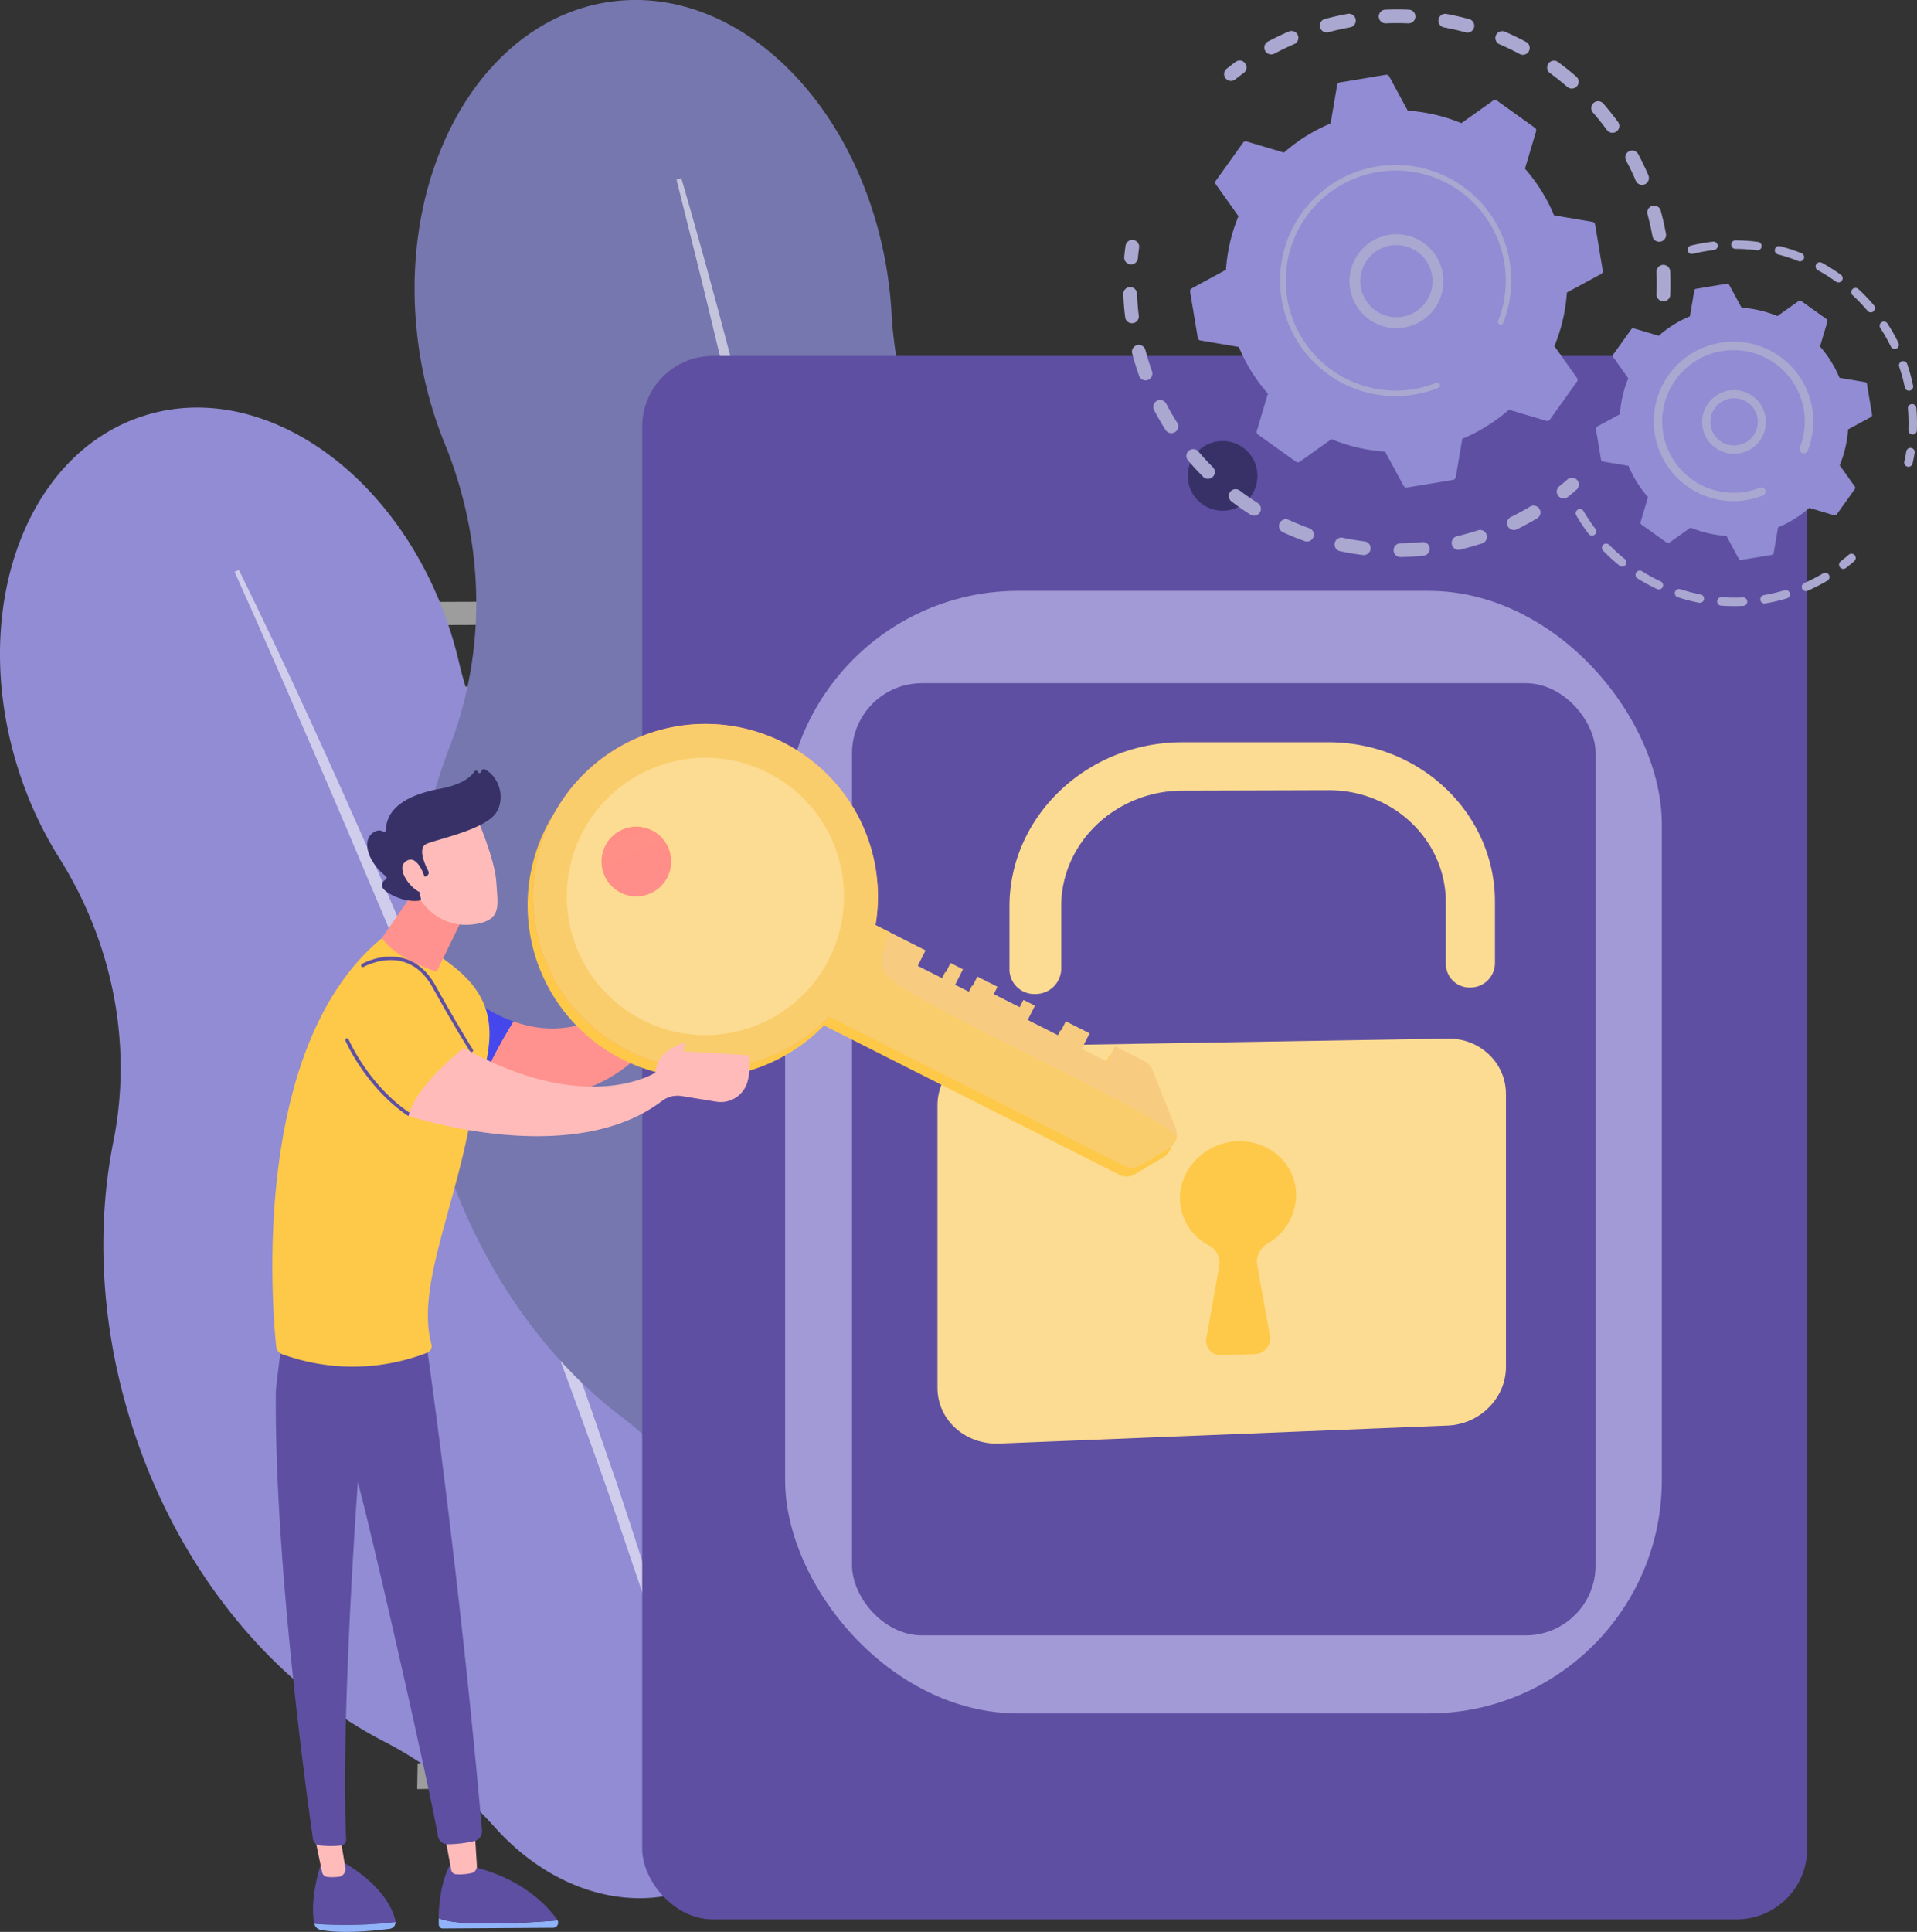 <svg xmlns="http://www.w3.org/2000/svg" xmlns:xlink="http://www.w3.org/1999/xlink" width="624.779" height="629.5" viewBox="0 0 624.779 629.5">
  <rect x="0" y="0" width="624.779" height="629.5" fill="#333333" stroke="none"/>
  <defs>
    <linearGradient id="linear-gradient" y1="0.5" x2="1" y2="0.5" gradientUnits="objectBoundingBox">
      <stop offset="0" stop-color="#dae3fe"/>
      <stop offset="1" stop-color="#e9effd"/>
    </linearGradient>
    <linearGradient id="linear-gradient-2" x1="0" y1="0.5" y2="0.5" xlink:href="#linear-gradient"/>
    <linearGradient id="linear-gradient-3" x1="0" y1="0.5" y2="0.5" xlink:href="#linear-gradient"/>
    <linearGradient id="linear-gradient-16" x1="-53.424" y1="-0.843" x2="-53.93" y2="2.39" gradientUnits="objectBoundingBox">
      <stop offset="0" stop-color="#febbba"/>
      <stop offset="1" stop-color="#ff928e"/>
    </linearGradient>
    <linearGradient id="linear-gradient-17" x1="-48.321" y1="-2.028" x2="-48.8" y2="0.687" xlink:href="#linear-gradient-16"/>
    <linearGradient id="linear-gradient-18" x1="2.252" y1="-0.791" x2="-2.568" y2="2.342" gradientUnits="objectBoundingBox">
      <stop offset="0" stop-color="#4042e2"/>
      <stop offset="1" stop-color="#4f52ff"/>
    </linearGradient>
    <linearGradient id="linear-gradient-19" x1="-17.788" y1="1.219" x2="-17.397" y2="0.33" xlink:href="#linear-gradient-16"/>
    <linearGradient id="linear-gradient-20" x1="-16.536" y1="0.277" x2="-18.796" y2="1.877" xlink:href="#linear-gradient-16"/>
    <linearGradient id="linear-gradient-21" x1="-68.806" y1="-0.686" x2="-73.367" y2="1.783" xlink:href="#linear-gradient-16"/>
    <linearGradient id="linear-gradient-22" x1="-114.508" y1="-0.443" x2="-102.515" y2="3.61" xlink:href="#linear-gradient-16"/>
    <linearGradient id="linear-gradient-23" x1="-8.415" y1="-0.123" x2="-7.482" y2="1.014" xlink:href="#linear-gradient-16"/>
    <linearGradient id="linear-gradient-24" x1="-70.04" y1="0.261" x2="-62.836" y2="2.696" xlink:href="#linear-gradient-16"/>
    <linearGradient id="linear-gradient-25" x1="-2.365" y1="1.376" x2="-1.337" y2="3.786" gradientUnits="objectBoundingBox">
      <stop offset="0" stop-color="#ff9085"/>
      <stop offset="1" stop-color="#fb6fbb"/>
    </linearGradient>
    <linearGradient id="linear-gradient-26" x1="-3.867" y1="15.588" x2="-4.672" y2="20.694" xlink:href="#linear-gradient-16"/>
  </defs>
  <g id="Group_6" data-name="Group 6" transform="translate(-1027.583 -182.574)">
    <g id="Group_5" data-name="Group 5" transform="translate(1163.547 378.259)" opacity="0.52">
      <path id="Path_6" data-name="Path 6" d="M1474.61,1327.113l61.763-.209-.023-7.5-61.695.191Z" transform="translate(-1386.738 -1319.4)" fill="#fff"/>
      <path id="Path_7" data-name="Path 7" d="M1473.86,1448.53l62.017-.274-.023-7.566-61.946.256Z" transform="translate(-1386.158 -1413.174)" fill="#fff"/>
      <path id="Path_8" data-name="Path 8" d="M1473.11,1570.942l62.273-.343-.023-7.629-62.2.324Z" transform="translate(-1385.578 -1507.714)" fill="#fff"/>
      <path id="Path_9" data-name="Path 9" d="M1472.35,1694.366l62.532-.413-.025-7.693-62.459.395Z" transform="translate(-1384.991 -1603.034)" fill="#fff"/>
      <path id="Path_10" data-name="Path 10" d="M1471.59,1818.82l62.79-.483-.023-7.756-62.72.465Z" transform="translate(-1384.403 -1699.151)" fill="#fff"/>
      <path id="Path_11" data-name="Path 11" d="M1470.04,2070.854l63.317-.629-.023-7.885-63.246.608Z" transform="translate(-1383.205 -1893.797)" fill="#fff"/>
      <path id="Path_12" data-name="Path 12" d="M1467.66,2456.923l64.126-.853-.025-8.09-64.052.833Z" transform="translate(-1381.365 -2191.95)" fill="#fff"/>
      <path id="Path_13" data-name="Path 13" d="M1470.81,1944.308l63.056-.556-.025-7.822-62.981.538Z" transform="translate(-1383.8 -1796.064)" fill="#fff"/>
      <path id="Path_14" data-name="Path 14" d="M1469.25,2198.465l63.587-.7-.025-7.951-63.512.68Z" transform="translate(-1382.594 -1992.349)" fill="#fff"/>
      <path id="Path_15" data-name="Path 15" d="M1468.46,2327.148l63.854-.778-.025-8.02-63.78.757Z" transform="translate(-1381.983 -2091.728)" fill="#fff"/>
      <path id="Path_16" data-name="Path 16" d="M1466.86,2587.81l64.4-.932-.025-8.158-64.324.91Z" transform="translate(-1380.746 -2293.031)" fill="#fff"/>
      <path id="Path_17" data-name="Path 17" d="M1466.05,2719.81l64.676-1.012-.025-8.228-64.6.989Z" transform="translate(-1380.12 -2394.969)" fill="#fff"/>
      <path id="Path_18" data-name="Path 18" d="M1465.23,2852.952l64.955-1.094-.025-8.3-64.88,1.071Z" transform="translate(-1379.486 -2497.789)" fill="#fff"/>
      <path id="Path_19" data-name="Path 19" d="M1464.4,2987.244l65.236-1.175-.025-8.369-65.159,1.15Z" transform="translate(-1378.844 -2601.497)" fill="#fff"/>
      <path id="Path_20" data-name="Path 20" d="M1117.67,1328.228l62.15-.209.066-7.529-62.08.19Z" transform="translate(-1110.774 -1320.243)" fill="#fff"/>
      <path id="Path_21" data-name="Path 21" d="M1115.44,1450.028l62.409-.277.068-7.591-62.336.259Z" transform="translate(-1109.049 -1414.311)" fill="#fff"/>
      <path id="Path_22" data-name="Path 22" d="M1113.2,1572.829l62.668-.345.068-7.654-62.6.327Z" transform="translate(-1107.318 -1509.152)" fill="#fff"/>
      <path id="Path_23" data-name="Path 23" d="M1110.94,1696.663l62.929-.415.07-7.718-62.856.395Z" transform="translate(-1105.57 -1604.789)" fill="#fff"/>
      <path id="Path_24" data-name="Path 24" d="M1108.67,1821.517l63.192-.486.068-7.781-63.119.467Z" transform="translate(-1103.815 -1701.215)" fill="#fff"/>
      <path id="Path_25" data-name="Path 25" d="M1104.05,2074.384l63.727-.631.07-7.913-63.652.61Z" transform="translate(-1100.243 -1896.503)" fill="#fff"/>
      <path id="Path_26" data-name="Path 26" d="M1096.98,2461.747l64.544-.86.072-8.117-64.467.839Z" transform="translate(-1094.777 -2195.654)" fill="#fff"/>
      <path id="Path_27" data-name="Path 27" d="M1106.37,1947.417l63.457-.56.07-7.847-63.385.54Z" transform="translate(-1102.037 -1798.445)" fill="#fff"/>
      <path id="Path_28" data-name="Path 28" d="M1101.72,2202.417l63.995-.708.073-7.979-63.922.685Z" transform="translate(-1098.442 -1995.38)" fill="#fff"/>
      <path id="Path_29" data-name="Path 29" d="M1099.36,2331.531l64.269-.783.07-8.049-64.192.762Z" transform="translate(-1096.617 -2095.091)" fill="#fff"/>
      <path id="Path_30" data-name="Path 30" d="M1094.59,2593.084l64.821-.939.073-8.185-64.746.917Z" transform="translate(-1092.929 -2297.082)" fill="#fff"/>
      <path id="Path_31" data-name="Path 31" d="M1092.17,2725.536l65.1-1.018.075-8.258-65.025,1Z" transform="translate(-1091.058 -2399.368)" fill="#fff"/>
      <path id="Path_32" data-name="Path 32" d="M1089.73,2859.146l65.383-1.1.075-8.326-65.306,1.075Z" transform="translate(-1089.172 -2502.552)" fill="#fff"/>
      <path id="Path_33" data-name="Path 33" d="M1087.27,2993.9l65.669-1.179.075-8.4-65.59,1.159Z" transform="translate(-1087.27 -2606.616)" fill="#fff"/>
    </g>
    <path id="Path_35" data-name="Path 35" d="M1058.89,1834.547l47.373-.052.377-19.295h-47.418Z" transform="translate(98.219 -1324.464)" fill="url(#linear-gradient)"/>
    <path id="Path_36" data-name="Path 36" d="M824.83,1834.535l47.325-.05.324-19.285H825.107Z" transform="translate(279.18 -1324.464)" fill="url(#linear-gradient-2)"/>
    <path id="Path_38" data-name="Path 38" d="M1056.28,1987.85l47.291.025.374-19.172-47.337-.014Z" transform="translate(100.237 -1443.133)" fill="url(#linear-gradient-3)"/>
    <path id="Path_39" data-name="Path 39" d="M822.63,1987.762l47.241.025.324-19.161-47.289-.016Z" transform="translate(280.881 -1443.071)" fill="url(#linear-gradient-3)"/>
    <path id="Path_41" data-name="Path 41" d="M1053.68,2139.7l47.207.039.374-19.1-47.253-.032Z" transform="translate(102.247 -1560.581)" fill="url(#linear-gradient-2)"/>
    <path id="Path_42" data-name="Path 42" d="M820.43,2139.536l47.162.039.322-19.093-47.207-.032Z" transform="translate(282.582 -1560.465)" fill="url(#linear-gradient)"/>
    <path id="Path_44" data-name="Path 44" d="M1051.09,2291.019l47.126.057.372-19.038-47.171-.048Z" transform="translate(104.25 -1677.627)" fill="url(#linear-gradient-2)"/>
    <path id="Path_45" data-name="Path 45" d="M818.25,2290.79l47.078.052.32-19.027-47.123-.045Z" transform="translate(284.267 -1677.457)" fill="url(#linear-gradient-2)"/>
    <path id="Path_47" data-name="Path 47" d="M1048.51,2441.823l47.044.07.37-18.972-47.089-.061Z" transform="translate(106.244 -1794.27)" fill="url(#linear-gradient)"/>
    <path id="Path_48" data-name="Path 48" d="M816.07,2441.515l47,.068.32-18.961-47.042-.061Z" transform="translate(285.953 -1794.038)" fill="url(#linear-gradient-2)"/>
    <path id="Path_50" data-name="Path 50" d="M1045.93,2592.108l46.965.086.367-18.907-47.008-.077Z" transform="translate(108.239 -1910.512)" fill="url(#linear-gradient)"/>
    <path id="Path_51" data-name="Path 51" d="M813.89,2591.718l46.917.086.32-18.9-46.962-.077Z" transform="translate(287.638 -1910.218)" fill="url(#linear-gradient)"/>
    <path id="Path_53" data-name="Path 53" d="M1043.37,2741.872l46.881.1.37-18.841-46.928-.091Z" transform="translate(110.218 -2026.351)" fill="url(#linear-gradient-3)"/>
    <path id="Path_54" data-name="Path 54" d="M811.73,2741.413l46.835.1.318-18.832L812,2722.59Z" transform="translate(289.309 -2026.004)" fill="url(#linear-gradient-3)"/>
    <path id="Path_56" data-name="Path 56" d="M1040.81,2891.119l46.8.113.368-18.775-46.847-.107Z" transform="translate(112.197 -2141.789)" fill="url(#linear-gradient-2)"/>
    <path id="Path_90" data-name="Path 90" d="M763.756,1299.688c-13.571-42.611-39.827-76.57-70.932-96.531a126.555,126.555,0,0,1-55.254-77.745q-1.17-5.061-2.784-10.141c-16.334-51.248-61.091-82.745-99.993-70.356s-57.207,63.979-40.885,115.222a125.451,125.451,0,0,0,13.289,28.748c17.309,27.514,24.086,60.49,17.713,92.4-5.692,28.512-4.147,60.615,6.028,92.559,15.175,47.641,46.214,84.476,82.151,103.017a124.865,124.865,0,0,1,36,27.84c16.867,18.936,40.64,27.838,62.479,20.882,23.562-7.5,38.28-31.363,39.34-59.21a133.385,133.385,0,0,1,10.34-45.787C775.5,1386.133,777.479,1342.759,763.756,1299.688Z" transform="translate(539.644 -726.842)" fill="#918cd3"/>
    <path id="Path_91" data-name="Path 91" d="M826.321,1275.29c15.88,32.248,30.685,64.984,45.145,97.874,3.63,8.219,7.11,16.5,10.624,24.764l5.27,12.4,5.191,12.443c3.4,8.312,6.94,16.574,10.256,24.923l9.955,25.045c6.422,16.788,12.986,33.509,19.095,50.411,3.065,8.446,6.3,16.831,9.19,25.34l8.8,25.481c11.384,34.09,21.915,68.485,30.674,103.346l-1.5.395-7.552-25.832-1.874-6.459-2.042-6.413-4.083-12.818-4.07-12.822c-1.348-4.276-2.856-8.5-4.276-12.756-2.9-8.489-5.73-17-8.684-25.467q-18.035-50.7-37.7-100.819c-6.72-16.64-13.294-33.335-20.129-49.927l-5.093-12.457-5.2-12.416c-3.46-8.281-6.919-16.561-10.463-24.8q-10.42-24.823-21.211-49.49-10.662-24.727-21.706-49.281Z" transform="translate(279.103 -907.038)" fill="#fff" opacity="0.57"/>
    <path id="Path_92" data-name="Path 92" d="M1334.815,762.394c-6.341-46.534-27.307-86.42-55.771-112.706a133.291,133.291,0,0,1-42.988-90.431q-.3-5.445-1.05-11c-7.627-55.966-48.094-96.663-90.4-90.9s-70.408,55.808-62.781,111.774a132.223,132.223,0,0,0,8.537,32.144c12.9,31.586,13.968,66.935,1.686,98.782-10.978,28.46-15.141,61.946-10.386,96.835,7.092,52.033,32.464,95.755,66.166,121.45a131.183,131.183,0,0,1,32.1,35.322c13.984,22.645,36.878,36.162,60.626,32.924,25.619-3.491,45.064-25.5,51.146-54.1A139.952,139.952,0,0,1,1310.557,887C1331.416,853.941,1341.228,809.444,1334.815,762.394Z" transform="translate(82.12 -274.246)" fill="#7777af"/>
    <path id="Path_93" data-name="Path 93" d="M1461.427,712.76c10.567,36.234,19.963,72.781,28.974,109.424,2.269,9.158,4.367,18.355,6.506,27.543l3.208,13.782,3.09,13.809c2.026,9.215,4.179,18.4,6.1,27.638l5.764,27.713c3.607,18.521,7.373,37.014,10.635,55.6,1.643,9.3,3.469,18.55,4.925,27.876l4.494,27.951c5.617,37.325,10.3,74.809,13.074,112.459l-1.62.136-3.151-28.09-.771-7.021-.946-7-1.922-14-1.894-14c-.621-4.669-1.418-9.312-2.119-13.97-1.465-9.3-2.856-18.623-4.381-27.917-6.338-37.146-13.171-74.206-20.767-111.121-3.938-18.428-7.713-36.888-11.8-55.29l-3.013-13.809-3.128-13.784c-2.08-9.192-4.161-18.376-6.334-27.552q-6.282-27.563-12.981-55.036c-4.374-18.335-8.922-36.633-13.525-54.9Z" transform="translate(-211.779 -472.124)" fill="#fff" opacity="0.57"/>
    <rect id="Rectangle_26" data-name="Rectangle 26" width="379.7" height="509.428" rx="23.03" transform="translate(1236.882 298.563)" fill="#5e4fa2"/>
    <rect id="Rectangle_27" data-name="Rectangle 27" width="285.719" height="365.789" rx="76.01" transform="translate(1283.47 375.096)" fill="#a29ad6"/>
    <rect id="Rectangle_28" data-name="Rectangle 28" width="242.339" height="310.252" rx="22.8" transform="translate(1305.274 405.187)" fill="#5e4fa2"/>
    <circle id="Ellipse_13" data-name="Ellipse 13" cx="11.359" cy="11.359" r="11.359" transform="translate(1409.98 337.625) rotate(-45)" fill="#373168"/>
    <path id="Path_94" data-name="Path 94" d="M2001.039,1948.591l-146.137,2.43c-11.116.184-20.172,8.834-20.172,19.317v92.032c0,10.483,9.05,18.619,20.172,18.172l146.137-5.869c10.5-.422,18.977-8.975,18.977-19.106v-88.947C2020.016,1956.488,2011.536,1948.416,2001.039,1948.591Z" transform="translate(-501.614 -1427.591)" fill="#fcdb92"/>
    <path id="Path_95" data-name="Path 95" d="M2088.4,1602.83a7.75,7.75,0,0,1-8.02-7.629v-20.143c0-20.207-17.094-36.6-38.253-36.525l-47.606.136c-21.7.063-39.49,16.937-39.49,37.618v20.592a8.337,8.337,0,0,1-8.423,8.056,8.076,8.076,0,0,1-8.451-7.829v-20.667c0-29.514,25.429-53.539,56.363-53.539h47.606c30.059,0,54.267,23.323,54.267,51.99v20.084A8.007,8.007,0,0,1,2088.4,1602.83Z" transform="translate(-581.579 -1098.475)" fill="#fcdb92"/>
    <path id="Path_96" data-name="Path 96" d="M2220.959,2113.56c0-10.227-8.927-18.258-19.782-17.521-9.6.653-17.534,8.34-18.053,17.516a17.317,17.317,0,0,0,9.462,16.393,6.417,6.417,0,0,1,3.283,6.881l-4.174,23.41a4.735,4.735,0,0,0,5.02,5.488l10.722-.383a5.113,5.113,0,0,0,4.991-5.826l-4.172-23.2a6.882,6.882,0,0,1,3.478-7.032A18.456,18.456,0,0,0,2220.959,2113.56Z" transform="translate(-770.949 -1541.556)" fill="#fec949"/>
    <path id="Path_97" data-name="Path 97" d="M964.5,3149.067a2.311,2.311,0,0,0-.061-.608c-3.031-12.024-18.072-19.5-18.072-19.5l-5.955.463c-3.428,10.59-2.985,17.085-2.436,19.978a2.28,2.28,0,0,0,.061.227A139.9,139.9,0,0,0,964.5,3149.067Z" transform="translate(191.991 -2340.185)" fill="#5e4fa2"/>
    <path id="Path_98" data-name="Path 98" d="M939.51,3218.164a2.586,2.586,0,0,0,1.892,1.91c6.994,1.47,18.11.288,22.777-.322a2.169,2.169,0,0,0,1.8-2.162A141.459,141.459,0,0,1,939.51,3218.164Z" transform="translate(190.517 -2408.708)" fill="#91b3fa"/>
    <path id="Path_99" data-name="Path 99" d="M939.42,3091.89l2.523,12.153a1.986,1.986,0,0,0,1.7,1.633,16.834,16.834,0,0,0,3.911-.061,2.5,2.5,0,0,0,1.978-2.936l-1.756-10.79Z" transform="translate(190.586 -2311.524)" fill="url(#linear-gradient-16)"/>
    <path id="Path_100" data-name="Path 100" d="M1129.967,3213.719c-6.579-.184-9.982-.959-11.747-1.679,0,.656,0,1.32.02,2.012a1.3,1.3,0,0,0,1.241,1.32l36.141-.227a1.647,1.647,0,0,0,1.327-2.4C1152.2,3213.129,1140.132,3214,1129.967,3213.719Z" transform="translate(52.349 -2404.417)" fill="#91b3fa"/>
    <path id="Path_101" data-name="Path 101" d="M1156.886,3154.759a1.563,1.563,0,0,0-.143-.272c-3.192-4.46-11.32-13.342-27.384-17.191l-7.713-.245s-3.43,5.964-3.5,17.014c1.76.719,5.166,1.495,11.747,1.679C1140.078,3156.027,1152.145,3155.151,1156.886,3154.759Z" transform="translate(52.403 -2346.439)" fill="#5e4fa2"/>
    <path id="Path_102" data-name="Path 102" d="M1125.78,3078.653c.122.569,1.724,9.215,2.346,12.568a1.676,1.676,0,0,0,1.506,1.423,17.718,17.718,0,0,0,5.279-.415,2.3,2.3,0,0,0,1.588-2.391l-.862-13.677Z" transform="translate(46.504 -2299.362)" fill="url(#linear-gradient-17)"/>
    <path id="Path_103" data-name="Path 103" d="M933.109,2342.178s10.6,72.843,18.251,159.526a3.293,3.293,0,0,1-2.722,3.353,40.151,40.151,0,0,1-8.621,1,3.194,3.194,0,0,1-3.044-2.666c-2.6-15.284-21.2-97.31-26.089-115.363,0,0-5.608,76.679-3.816,116.47a1.883,1.883,0,0,1-1.663,1.96,31.7,31.7,0,0,1-6.917-.018,2.521,2.521,0,0,1-2.248-2.141c-1.858-12.931-12.541-89.93-12.087-145.393.025-3.129,3.668-28.825,3.668-28.825Z" transform="translate(233.327 -1722.538)" fill="#5e4fa2"/>
    <path id="Path_104" data-name="Path 104" d="M1118.15,1843.43l1.418,38.113a104.906,104.906,0,0,0,11.525,3.273c2.287-7.362,7.321-16.393,11.441-23.11C1127.39,1856.357,1118.15,1843.43,1118.15,1843.43Z" transform="translate(52.403 -1346.29)" fill="url(#linear-gradient-18)"/>
    <path id="Path_105" data-name="Path 105" d="M882.461,1934.373a3,3,0,0,1-1.969-2.525c-1.409-13.677-8.235-98.478,34.857-133.362,0,0,2.471-6.466,22.784,9.428s9.437,32.552,4.573,55.529c-5.885,27.806-16.209,50.533-11.64,67.643a2.371,2.371,0,0,1-1.452,2.843A67.267,67.267,0,0,1,882.461,1934.373Z" transform="translate(237.107 -1310.535)" fill="#fec949"/>
    <path id="Path_106" data-name="Path 106" d="M1053.789,1690.92c-.014,1.207-17.219,25.635-17.219,25.635s3.088,6.084,17.833,11.023l12.727-26.168Z" transform="translate(115.476 -1228.378)" fill="url(#linear-gradient-19)"/>
    <path id="Path_107" data-name="Path 107" d="M1004.585,1973.334a.557.557,0,0,1-.313-.1c-13.745-9.288-20.211-24.274-20.274-24.428a.559.559,0,0,1,1.028-.438c.063.148,6.409,14.844,19.873,23.941a.558.558,0,0,1-.313,1.021Z" transform="translate(156.156 -1427.162)" fill="#5e4fa2"/>
    <path id="Path_108" data-name="Path 108" d="M1042.643,1861.929a.555.555,0,0,1-.469-.256c-.041-.064-4.24-6.6-12.239-20.923-2.459-4.4-5.692-7.192-9.607-8.287-6.484-1.815-12.734,1.663-12.795,1.7a.559.559,0,1,1-.554-.971c.27-.154,6.7-3.75,13.639-1.815,4.217,1.177,7.682,4.145,10.293,8.823,7.979,14.292,12.162,20.8,12.2,20.871a.556.556,0,0,1-.469.86Z" transform="translate(138.572 -1336.529)" fill="#5e4fa2"/>
    <path id="Path_109" data-name="Path 109" d="M1088.5,1629.19s6.125,14.065,6.533,21.447,2,12.171-6.533,13.657-15.726-2.765-19.621-10.118c0,0-6.1-11.332-4.734-15.971S1088.5,1629.19,1088.5,1629.19Z" transform="translate(94.308 -1180.652)" fill="url(#linear-gradient-20)"/>
    <path id="Path_110" data-name="Path 110" d="M1034.327,1596.54l.485-.213a1.171,1.171,0,0,0,.572-1.608c-1.2-2.328-3.55-7.657-.517-8.9,3.906-1.6,19.38-4.764,22.718-10.247,3.21-5.277.368-12.089-3.906-14.027a.587.587,0,0,0-.769.25l-.356.681a.581.581,0,0,1-1.071-.109h0a.576.576,0,0,0-1.044-.15c-1.028,1.642-3.8,4.31-11.207,5.671-10.531,1.944-17.491,6.2-17.666,13.48a.581.581,0,0,1-.908.479c-.778-.474-2.024-.7-3.686.7-2.89,2.432-1.708,8.739,4.633,13.927a.579.579,0,0,1-.027.93c-1.15.749-2.863,2.527,1.577,4.9,4.592,2.455,8.019,2.255,9.34,2.042a.576.576,0,0,0,.469-.7l-1.409-6.4a.579.579,0,0,1,.565-.706Z" transform="translate(131.782 -1128.309)" fill="#373168"/>
    <path id="Path_111" data-name="Path 111" d="M1073.574,1698.448s-2.336-8.984-6.352-6.466,2.089,10.068,5.327,10.4Z" transform="translate(92.8 -1228.855)" fill="url(#linear-gradient-21)"/>
    <path id="Path_112" data-name="Path 112" d="M1437.646,1781.93s-3.067-5.445-2.872-8.083-1.452-6.527.3-6.239,2.114.052,2.591,3.224S1443.671,1787.86,1437.646,1781.93Z" transform="translate(-191.993 -1287.657)" fill="url(#linear-gradient-22)"/>
    <path id="Path_113" data-name="Path 113" d="M1237.936,1792.66l-.07,10.869c-20.774,22.43-37.589,23.75-51.225,18.929-4.122,6.717-9.154,15.749-11.44,23.11,55.476,12.23,68.539-38.77,68.539-38.77,7.514-3.113,9.029-4.932,8.707-6.971Z" transform="translate(8.295 -1307.037)" fill="url(#linear-gradient-23)"/>
    <path id="Path_114" data-name="Path 114" d="M1488.921,1726.058c-1.774-.721-5.243-7.334-5.9-5.159s.281,5.159,0,6.085-4.605,11.57-3.741,13.936c.622,1.706,4.056,1.454,4.58,4.247a1.785,1.785,0,0,0,3.548,0C1487.471,1744.8,1490.7,1726.778,1488.921,1726.058Z" transform="translate(-226.714 -1251.219)" fill="url(#linear-gradient-24)"/>
    <path id="Path_115" data-name="Path 115" d="M1251.908,1540.163a56.223,56.223,0,0,0,90.553,64.487l96.263,48.67a5.234,5.234,0,0,0,5.039-.175l9.415-5.608a5.228,5.228,0,0,0,.454-.315c.043-.032.082-.064.123-.1.109-.086.216-.177.315-.272.034-.032.07-.064.1-.1a5.116,5.116,0,0,0,.356-.386h0a5.231,5.231,0,0,0,.819-5.261l-7.65-19.179a5.234,5.234,0,0,0-2.5-2.722l-9.642-4.873-2.552,5.045-8.274-4.2,2.552-5.048-7.75-3.918-2.348,4.655-10.066-5.091,2.346-4.641-3.75-1.9-1.209,2.389-8.439-4.265,1.209-2.391-6.563-3.319-2.552,5.048-4.689-2.371,2.552-5.048-4.063-2.042-2.552,5.025-8.126-4.109,2.552-5.045-11.422-5.776h0l-4.893-2.473a56.223,56.223,0,0,0-105.615-34.7Zm32.8,3.827a11.382,11.382,0,1,1-15.295,5.023,11.382,11.382,0,0,1,15.295-5.023Z" transform="translate(-46.326 -1087.962)" fill="#fec949"/>
    <path id="Path_116" data-name="Path 116" d="M1597.1,1720.18l45.635,23.072-2.552,5.048,8.126,4.109,2.552-5.048,4.063,2.056-2.552,5.045,4.689,2.37,2.552-5.045,6.563,3.319-1.209,2.389,8.439,4.267,1.209-2.389,3.75,1.894-2.346,4.644L1686.09,1771l2.348-4.641,7.75,3.918-2.557,5.048,8.283,4.188,2.552-5.047,9.642,4.875a5.244,5.244,0,0,1,2.5,2.722l7.65,19.177a5.236,5.236,0,0,1-2.183,6.436l-9.415,5.608a5.218,5.218,0,0,1-5.039.175L1591.41,1754.7Z" transform="translate(-313.493 -1251)" fill="#f7cc81"/>
    <path id="Path_117" data-name="Path 117" d="M1284.351,1602.943a56.213,56.213,0,1,0-24.8-75.531A56.214,56.214,0,0,0,1284.351,1602.943Zm-2.269-51.386a15.032,15.032,0,1,0-.009,0Z" transform="translate(-52.233 -1078.105)" fill="url(#linear-gradient-25)"/>
    <path id="Path_118" data-name="Path 118" d="M1350.109,1591.9l96.264,48.671a5.218,5.218,0,0,0,5.039-.175l9.415-5.608a5.218,5.218,0,0,0,2.5-3.82c-8.773-9.508-92.171-45.923-95.281-53.419-1.109-2.666-1.3-6.7,2.023-12.967l-4.891-2.473a56.215,56.215,0,1,0-15.064,29.791Zm-57.756-60.658a11.382,11.382,0,1,1-15.293,5.02,11.382,11.382,0,0,1,15.293-5.02Z" transform="translate(-52.24 -1078.101)" fill="#f9cd6b"/>
    <path id="Path_119" data-name="Path 119" d="M1326.946,1630.715a45.181,45.181,0,1,0-19.934-60.705A45.181,45.181,0,0,0,1326.946,1630.715Zm-7.26-41.54a11.382,11.382,0,1,1,15.3-5.023,11.381,11.381,0,0,1-15.3,5.023Z" transform="translate(-89.85 -1115.723)" fill="#fcdb92"/>
    <path id="Path_120" data-name="Path 120" d="M1074.9,1978.4s52.938,17.722,82.547-4.823a8.407,8.407,0,0,1,6.434-1.638l11.311,1.844a9.048,9.048,0,0,0,10.295-7,19.058,19.058,0,0,0,.27-8.133l-21.354-1.289.61-2.772s-9.44,2.309-9.63,9.694c0,0-22.139,14.5-62.523-8.008C1092.861,1956.271,1077.135,1968.583,1074.9,1978.4Z" transform="translate(85.841 -1432.232)" fill="url(#linear-gradient-26)"/>
    <path id="Path_121" data-name="Path 121" d="M2434.306,565.473a2.232,2.232,0,0,1-2.139-2.323c.1-2.393.093-4.83-.014-7.235a2.235,2.235,0,0,1,2.09-2.33h.043a2.234,2.234,0,0,1,2.33,2.133c.114,2.534.118,5.1.014,7.618a2.232,2.232,0,0,1-2.087,2.137,2.058,2.058,0,0,1-.236,0Zm-3.476-21.248c-.436-2.368-.973-4.741-1.6-7.053a2.235,2.235,0,1,1,4.31-1.175c.662,2.434,1.23,4.932,1.688,7.423a2.235,2.235,0,0,1-1.8,2.6,2.081,2.081,0,0,1-.263.032A2.23,2.23,0,0,1,2430.83,544.225Zm-5.474-18.149c-.948-2.205-2-4.4-3.138-6.515a2.235,2.235,0,0,1,3.939-2.11c1.2,2.232,2.307,4.537,3.3,6.865a2.233,2.233,0,1,1-4.1,1.76Zm-9.394-16.466c-1.418-1.942-2.949-3.843-4.517-5.653a2.234,2.234,0,1,1,3.369-2.936c1.66,1.908,3.26,3.911,4.764,5.953a2.234,2.234,0,1,1-3.607,2.636Zm-12.829-13.961c-1.815-1.574-3.714-3.094-5.655-4.515a2.235,2.235,0,1,1,2.636-3.607c2.042,1.5,4.047,3.094,5.951,4.75a2.235,2.235,0,0,1-2.931,3.371Zm-15.6-10.778c-2.117-1.134-4.311-2.2-6.513-3.149a2.234,2.234,0,1,1,1.774-4.1c2.321,1.005,4.628,2.119,6.854,3.317a2.233,2.233,0,0,1-2.114,3.934Zm-82.933-1.039a2.232,2.232,0,0,1,.919-3.022c2.23-1.189,4.537-2.3,6.872-3.292a2.235,2.235,0,0,1,1.756,4.108c-2.212.944-4.408,2-6.525,3.126a2.267,2.267,0,0,1-.907.259,2.235,2.235,0,0,1-2.114-1.168Zm65.336-6.007c-2.314-.635-4.685-1.18-7.046-1.618a2.233,2.233,0,0,1,.812-4.392c2.5.454,4.991,1.032,7.42,1.7a2.235,2.235,0,0,1-1.187,4.31ZM2322.5,476.2a2.235,2.235,0,0,1,1.574-2.738c2.438-.66,4.938-1.223,7.429-1.674a2.234,2.234,0,1,1,.8,4.4c-2.369.428-4.744.964-7.062,1.587a2.142,2.142,0,0,1-.454.073,2.232,2.232,0,0,1-2.275-1.633Zm28.718-1.316c-2.4-.1-4.83-.1-7.232,0a2.233,2.233,0,1,1-.238-4.46h.048c2.529-.107,5.093-.107,7.616,0a2.232,2.232,0,0,1,.047,4.46,2.117,2.117,0,0,1-.238.011Z" transform="translate(-864.686 -284.705)" fill="#aaa7d1"/>
    <path id="Path_122" data-name="Path 122" d="M2248.9,550.42a2.207,2.207,0,0,0,1.245-.479c.907-.717,1.833-1.425,2.77-2.107a2.234,2.234,0,1,0-2.635-3.61c-.984.72-1.964,1.466-2.912,2.219a2.232,2.232,0,0,0,1.531,3.977Z" transform="translate(-819.987 -341.49)" fill="#aaa7d1"/>
    <path id="Path_123" data-name="Path 123" d="M2105.364,809.278a2.237,2.237,0,0,0,2.08-2.017c.109-1.146.245-2.309.4-3.457a2.233,2.233,0,0,0-4.424-.608c-.168,1.207-.311,2.432-.426,3.63a2.234,2.234,0,0,0,2.012,2.437A2.348,2.348,0,0,0,2105.364,809.278Z" transform="translate(-709.012 -540.552)" fill="#aaa7d1"/>
    <path id="Path_124" data-name="Path 124" d="M2191.952,957.206a2.235,2.235,0,0,1-.063-4.467c2.348-.034,4.732-.168,7.11-.4a2.235,2.235,0,1,1,.433,4.446q-1.545.15-3.085.247C2194.883,957.127,2193.406,957.186,2191.952,957.206Zm16.8-4.084a2.235,2.235,0,0,1,1.659-2.688c2.3-.547,4.61-1.2,6.853-1.931a2.233,2.233,0,1,1,1.391,4.245c-2.361.774-4.789,1.459-7.214,2.042a2.4,2.4,0,0,1-.377.057,2.233,2.233,0,0,1-2.312-1.717Zm-28.952,3.428c-2.466-.3-4.952-.717-7.391-1.23a2.235,2.235,0,1,1,.907-4.372c2.316.488,4.678.88,7.019,1.168a2.235,2.235,0,0,1-.129,4.446A2.149,2.149,0,0,1,2179.8,956.551Zm47.162-9.4a2.232,2.232,0,0,1,1.027-2.985c2.126-1.039,4.231-2.178,6.259-3.4a2.233,2.233,0,0,1,2.291,3.834c-2.135,1.277-4.354,2.48-6.59,3.571a2.232,2.232,0,0,1-2.988-1.028ZM2160.718,952c-2.337-.837-4.671-1.788-6.937-2.824a2.235,2.235,0,1,1,1.858-4.063c2.153.984,4.369,1.888,6.579,2.684a2.233,2.233,0,1,1-1.508,4.2Zm-17.634-8.621c-2.1-1.334-4.172-2.77-6.155-4.272a2.233,2.233,0,0,1,2.7-3.56c1.883,1.425,3.856,2.79,5.848,4.059a2.233,2.233,0,0,1-2.391,3.773Zm-15.336-12.25c-1.762-1.76-3.471-3.614-5.079-5.51a2.235,2.235,0,0,1,3.4-2.888c1.525,1.8,3.149,3.562,4.825,5.236a2.235,2.235,0,0,1-3.156,3.162Zm-12.3-15.318c-1.336-2.1-2.6-4.285-3.75-6.49a2.234,2.234,0,1,1,3.961-2.069c1.094,2.094,2.291,4.168,3.56,6.166a2.23,2.23,0,0,1-.681,3.081,2.192,2.192,0,0,1-1.055.345,2.232,2.232,0,0,1-2.048-1.046Zm-8.634-17.652c-.837-2.339-1.588-4.746-2.226-7.153a2.232,2.232,0,1,1,4.311-1.134c.608,2.287,1.318,4.571,2.114,6.794a2.235,2.235,0,0,1-1.35,2.856,2.335,2.335,0,0,1-.613.127,2.234,2.234,0,0,1-2.25-1.5Zm-4.537-19.1c-.227-1.815-.4-3.664-.517-5.488q-.064-.989-.1-1.978a2.233,2.233,0,1,1,4.462-.186c.027.626.059,1.255.1,1.881.109,1.736.275,3.489.49,5.218a2.235,2.235,0,0,1-1.94,2.5l-.136.014a2.235,2.235,0,0,1-2.373-1.969Z" transform="translate(-707.985 -593.129)" fill="#aaa7d1"/>
    <path id="Path_125" data-name="Path 125" d="M2726.807,1149.708a2.211,2.211,0,0,0,1.255-.485c.943-.755,1.888-1.547,2.808-2.35a2.233,2.233,0,1,0-2.935-3.367c-.876.762-1.772,1.513-2.668,2.232a2.232,2.232,0,0,0,1.541,3.97Z" transform="translate(-1189.476 -804.725)" fill="#aaa7d1"/>
    <path id="Path_126" data-name="Path 126" d="M2323.7,664.151a1.05,1.05,0,0,0,0-1.214l-7.357-10.356a55.354,55.354,0,0,0,4.065-17.468l11.166-6.046a1.048,1.048,0,0,0,.531-1.089l-2.5-15.034a1.043,1.043,0,0,0-.855-.86l-12.518-2.119a55.381,55.381,0,0,0-9.485-15.218l3.63-12.178a1.047,1.047,0,0,0-.395-1.148l-12.394-8.868a1.046,1.046,0,0,0-1.211,0l-10.359,7.359a55.325,55.325,0,0,0-17.468-4.065l-6.048-11.164a1.041,1.041,0,0,0-1.089-.533l-15.034,2.5a1.038,1.038,0,0,0-.857.855l-2.121,12.518a55.336,55.336,0,0,0-15.216,9.485l-12.18-3.63a1.042,1.042,0,0,0-1.146.395L2206,598.663a1.042,1.042,0,0,0,0,1.211l7.359,10.358A55.25,55.25,0,0,0,2209.3,627.7l-11.159,6.05a1.047,1.047,0,0,0-.534,1.089l2.5,15.034a1.044,1.044,0,0,0,.858.857l12.518,2.121a55.331,55.331,0,0,0,9.485,15.218l-3.63,12.178a1.041,1.041,0,0,0,.392,1.134l12.4,8.868a1.044,1.044,0,0,0,1.212,0l10.356-7.357a55.426,55.426,0,0,0,17.468,4.065l6.046,11.164a1.049,1.049,0,0,0,1.089.533l15.036-2.5a1.048,1.048,0,0,0,.858-.858l2.119-12.518a55.323,55.323,0,0,0,15.218-9.485l12.178,3.63a1.044,1.044,0,0,0,1.148-.392Z" transform="translate(-782.154 -357.217)" fill="#918cd3"/>
    <path id="Path_127" data-name="Path 127" d="M2440.676,823.779a15.308,15.308,0,1,1,2.25.023A15.309,15.309,0,0,1,2440.676,823.779Zm-6.32-24.231a11.747,11.747,0,1,0,8.561-2.741,12.08,12.08,0,0,0-1.742-.016A11.664,11.664,0,0,0,2434.356,799.549Z" transform="translate(-959.247 -534.327)" fill="#aaa7d1"/>
    <path id="Path_128" data-name="Path 128" d="M2366.91,768.939a38.394,38.394,0,0,0,3.845-.44h0q.6-.1,1.207-.227a37.758,37.758,0,0,0,5.805-1.642l.075-.03.227-.082.424-.166a.908.908,0,0,0,.563-.885.982.982,0,0,0-.062-.275.894.894,0,0,0-1.159-.5,35.846,35.846,0,1,1,20.157-20.206.894.894,0,1,0,1.663.656,37.677,37.677,0,1,0-72.668-11.488,38.742,38.742,0,0,0,.44,3.857,37.679,37.679,0,0,0,39.474,31.438Z" transform="translate(-882.142 -457.364)" fill="#aaa7d1"/>
    <path id="Path_129" data-name="Path 129" d="M3225.021,1106.361a1.378,1.378,0,0,0,1.257-1.073c.259-1.134.485-2.307.68-3.464a1.38,1.38,0,1,0-2.722-.454c-.179,1.1-.4,2.214-.642,3.305a1.379,1.379,0,0,0,1.042,1.649A1.36,1.36,0,0,0,3225.021,1106.361Z" transform="translate(-1575.373 -771.681)" fill="#aaa7d1"/>
    <path id="Path_130" data-name="Path 130" d="M2985.665,865.324a1.377,1.377,0,0,1-1.325-1.432,57.2,57.2,0,0,0-.075-5.787c-.025-.406-.054-.812-.091-1.218a1.38,1.38,0,0,1,1.259-1.491,1.425,1.425,0,0,1,1.491,1.259q.054.64.095,1.275A60.188,60.188,0,0,1,2987.1,864a1.38,1.38,0,0,1-1.291,1.323C2985.76,865.324,2985.713,865.327,2985.665,865.324Zm-2.5-15.37a57.3,57.3,0,0,0-1.851-6.754,1.38,1.38,0,0,1,2.611-.891,59.649,59.649,0,0,1,1.939,7.08,1.38,1.38,0,0,1-1.066,1.633,1.476,1.476,0,0,1-.2.027,1.379,1.379,0,0,1-1.445-1.1Zm-4.526-13.228a56.829,56.829,0,0,0-3.467-6.1,1.38,1.38,0,0,1,2.312-1.506,59.712,59.712,0,0,1,3.63,6.391,1.38,1.38,0,0,1-2.479,1.211ZM2971,825.011a56.678,56.678,0,0,0-4.841-5.061,1.38,1.38,0,1,1,1.872-2.028,60.013,60.013,0,0,1,5.077,5.309,1.38,1.38,0,1,1-2.108,1.781Zm-10.268-9.494a57.337,57.337,0,0,0-5.926-3.734,1.38,1.38,0,0,1,1.327-2.421,60.925,60.925,0,0,1,6.209,3.913,1.38,1.38,0,0,1-1.611,2.241Zm-12.261-6.713a56.79,56.79,0,0,0-6.649-2.176,1.379,1.379,0,1,1,.692-2.67,59.55,59.55,0,0,1,6.971,2.28,1.38,1.38,0,1,1-1.019,2.566Zm-13.526-3.51a56.464,56.464,0,0,0-6.988-.476,1.379,1.379,0,0,1,.018-2.759,59.784,59.784,0,0,1,7.328.5,1.379,1.379,0,0,1-.091,2.743,1.334,1.334,0,0,1-.277-.007Zm-22.543.138a1.377,1.377,0,0,1,1.012-1.665,59.745,59.745,0,0,1,6.271-1.177c.322-.045.639-.084.961-.123a1.38,1.38,0,0,1,.316,2.743c-.3.034-.6.073-.908.113a57.709,57.709,0,0,0-5.989,1.123,1.262,1.262,0,0,1-.24.036,1.375,1.375,0,0,1-1.432-1.05Z" transform="translate(-1334.777 -541.165)" fill="#aaa7d1"/>
    <path id="Path_131" data-name="Path 131" d="M2806.288,1219.6a60.363,60.363,0,0,1-7.221-.073,1.379,1.379,0,0,1,.2-2.752,57.169,57.169,0,0,0,6.887.068,1.379,1.379,0,1,1,.157,2.754Zm5.588-1.924a1.379,1.379,0,0,1,1.134-1.588,57.961,57.961,0,0,0,6.71-1.574,1.38,1.38,0,1,1,.792,2.643,60.228,60.228,0,0,1-7.033,1.649,1.126,1.126,0,0,1-.147.018,1.379,1.379,0,0,1-1.456-1.148Zm-19.964.907a59.288,59.288,0,0,1-6.992-1.815,1.379,1.379,0,0,1,.853-2.622,57.237,57.237,0,0,0,6.67,1.733,1.379,1.379,0,0,1-.177,2.722,1.429,1.429,0,0,1-.363-.025Zm33.575-4.625a1.384,1.384,0,0,1,.71-1.815,56.973,56.973,0,0,0,6.125-3.146,1.379,1.379,0,1,1,1.407,2.373,59.223,59.223,0,0,1-6.429,3.3,1.447,1.447,0,0,1-.468.113,1.386,1.386,0,0,1-1.363-.833Zm-47.273.159a60.027,60.027,0,0,1-6.352-3.446,1.38,1.38,0,1,1,1.461-2.341,56.477,56.477,0,0,0,6.055,3.285,1.379,1.379,0,0,1-.5,2.627,1.361,1.361,0,0,1-.685-.132Zm-12.237-7.627a60.005,60.005,0,0,1-5.343-4.864,1.379,1.379,0,0,1,1.976-1.924,57.394,57.394,0,0,0,5.1,4.639,1.38,1.38,0,0,1-.781,2.45,1.362,1.362,0,0,1-.969-.309Zm-10.061-10.338a59.808,59.808,0,0,1-4.02-6.005,1.38,1.38,0,1,1,2.382-1.393,56.369,56.369,0,0,0,3.834,5.726,1.377,1.377,0,0,1-.261,1.933,1.36,1.36,0,0,1-.749.279,1.379,1.379,0,0,1-1.2-.547Z" transform="translate(-1210.565 -839.602)" fill="#aaa7d1"/>
    <path id="Path_132" data-name="Path 132" d="M3131.442,1257.074a1.362,1.362,0,0,0,.756-.286c.934-.721,1.851-1.474,2.722-2.237a1.38,1.38,0,1,0-1.815-2.08c-.835.728-1.708,1.447-2.6,2.137a1.377,1.377,0,0,0,.932,2.466Z" transform="translate(-1503.013 -889.132)" fill="#aaa7d1"/>
    <path id="Path_133" data-name="Path 133" d="M2865.018,931.2a.7.7,0,0,0,0-.812l-4.923-6.93a37.017,37.017,0,0,0,2.722-11.686l7.47-4.047a.7.7,0,0,0,.356-.728l-1.668-10.061a.7.7,0,0,0-.572-.574l-8.378-1.418a37,37,0,0,0-6.352-10.184l2.423-8.149a.7.7,0,0,0-.263-.767l-8.294-5.935a.694.694,0,0,0-.81,0l-6.93,4.923a37.012,37.012,0,0,0-11.688-2.722l-4.045-7.47a.7.7,0,0,0-.728-.356l-10.061,1.667a.7.7,0,0,0-.574.572l-1.42,8.378a37.024,37.024,0,0,0-10.182,6.352l-8.137-2.425a.7.7,0,0,0-.767.263l-5.935,8.294a.7.7,0,0,0,0,.81l4.925,6.931a37.079,37.079,0,0,0-2.722,11.686l-7.47,4.047a.7.7,0,0,0-.356.728l1.67,10.061a.694.694,0,0,0,.572.574l8.378,1.418a37.052,37.052,0,0,0,6.352,10.184l-2.423,8.149a.7.7,0,0,0,.263.767l8.294,5.935a.7.7,0,0,0,.812,0l6.931-4.925a37.009,37.009,0,0,0,11.686,2.722l4.047,7.473a.7.7,0,0,0,.728.356l10.061-1.67a.7.7,0,0,0,.574-.572l1.418-8.378a37.039,37.039,0,0,0,10.184-6.352l8.149,2.425a.7.7,0,0,0,.767-.263Z" transform="translate(-1232.928 -589.268)" fill="#918cd3"/>
    <path id="Path_134" data-name="Path 134" d="M2942.81,1037.888a10.385,10.385,0,1,1,1.545.016A10.665,10.665,0,0,1,2942.81,1037.888Zm-6.788-11.034a7.679,7.679,0,0,0,7.014,8.287h0a7.677,7.677,0,1,0,1.273-15.3,7.814,7.814,0,0,0-1.134,0A7.688,7.688,0,0,0,2936.022,1026.854Z" transform="translate(-1350.964 -707.463)" fill="#aaa7d1"/>
    <path id="Path_135" data-name="Path 135" d="M2891.351,999.342q1.307-.084,2.625-.3a26.128,26.128,0,0,0,5.111-1.388l.227-.086a1.375,1.375,0,1,0-1.014-2.557,23.344,23.344,0,0,1-4.764,1.318h0l-.271.043a22.993,22.993,0,0,1-11.324-1.064,23.287,23.287,0,0,1-5.551-2.881l-.043-.03-.129-.091a23.228,23.228,0,1,1,36.432-22.686,22.747,22.747,0,0,1,.267,2.343,23.113,23.113,0,0,1-1.563,9.959,1.362,1.362,0,0,0-.093.594,1.379,1.379,0,0,0,2.661.417,25.994,25.994,0,1,0-22.571,16.409Z" transform="translate(-1297.182 -653.517)" fill="#aaa7d1"/>
  </g>
</svg>
